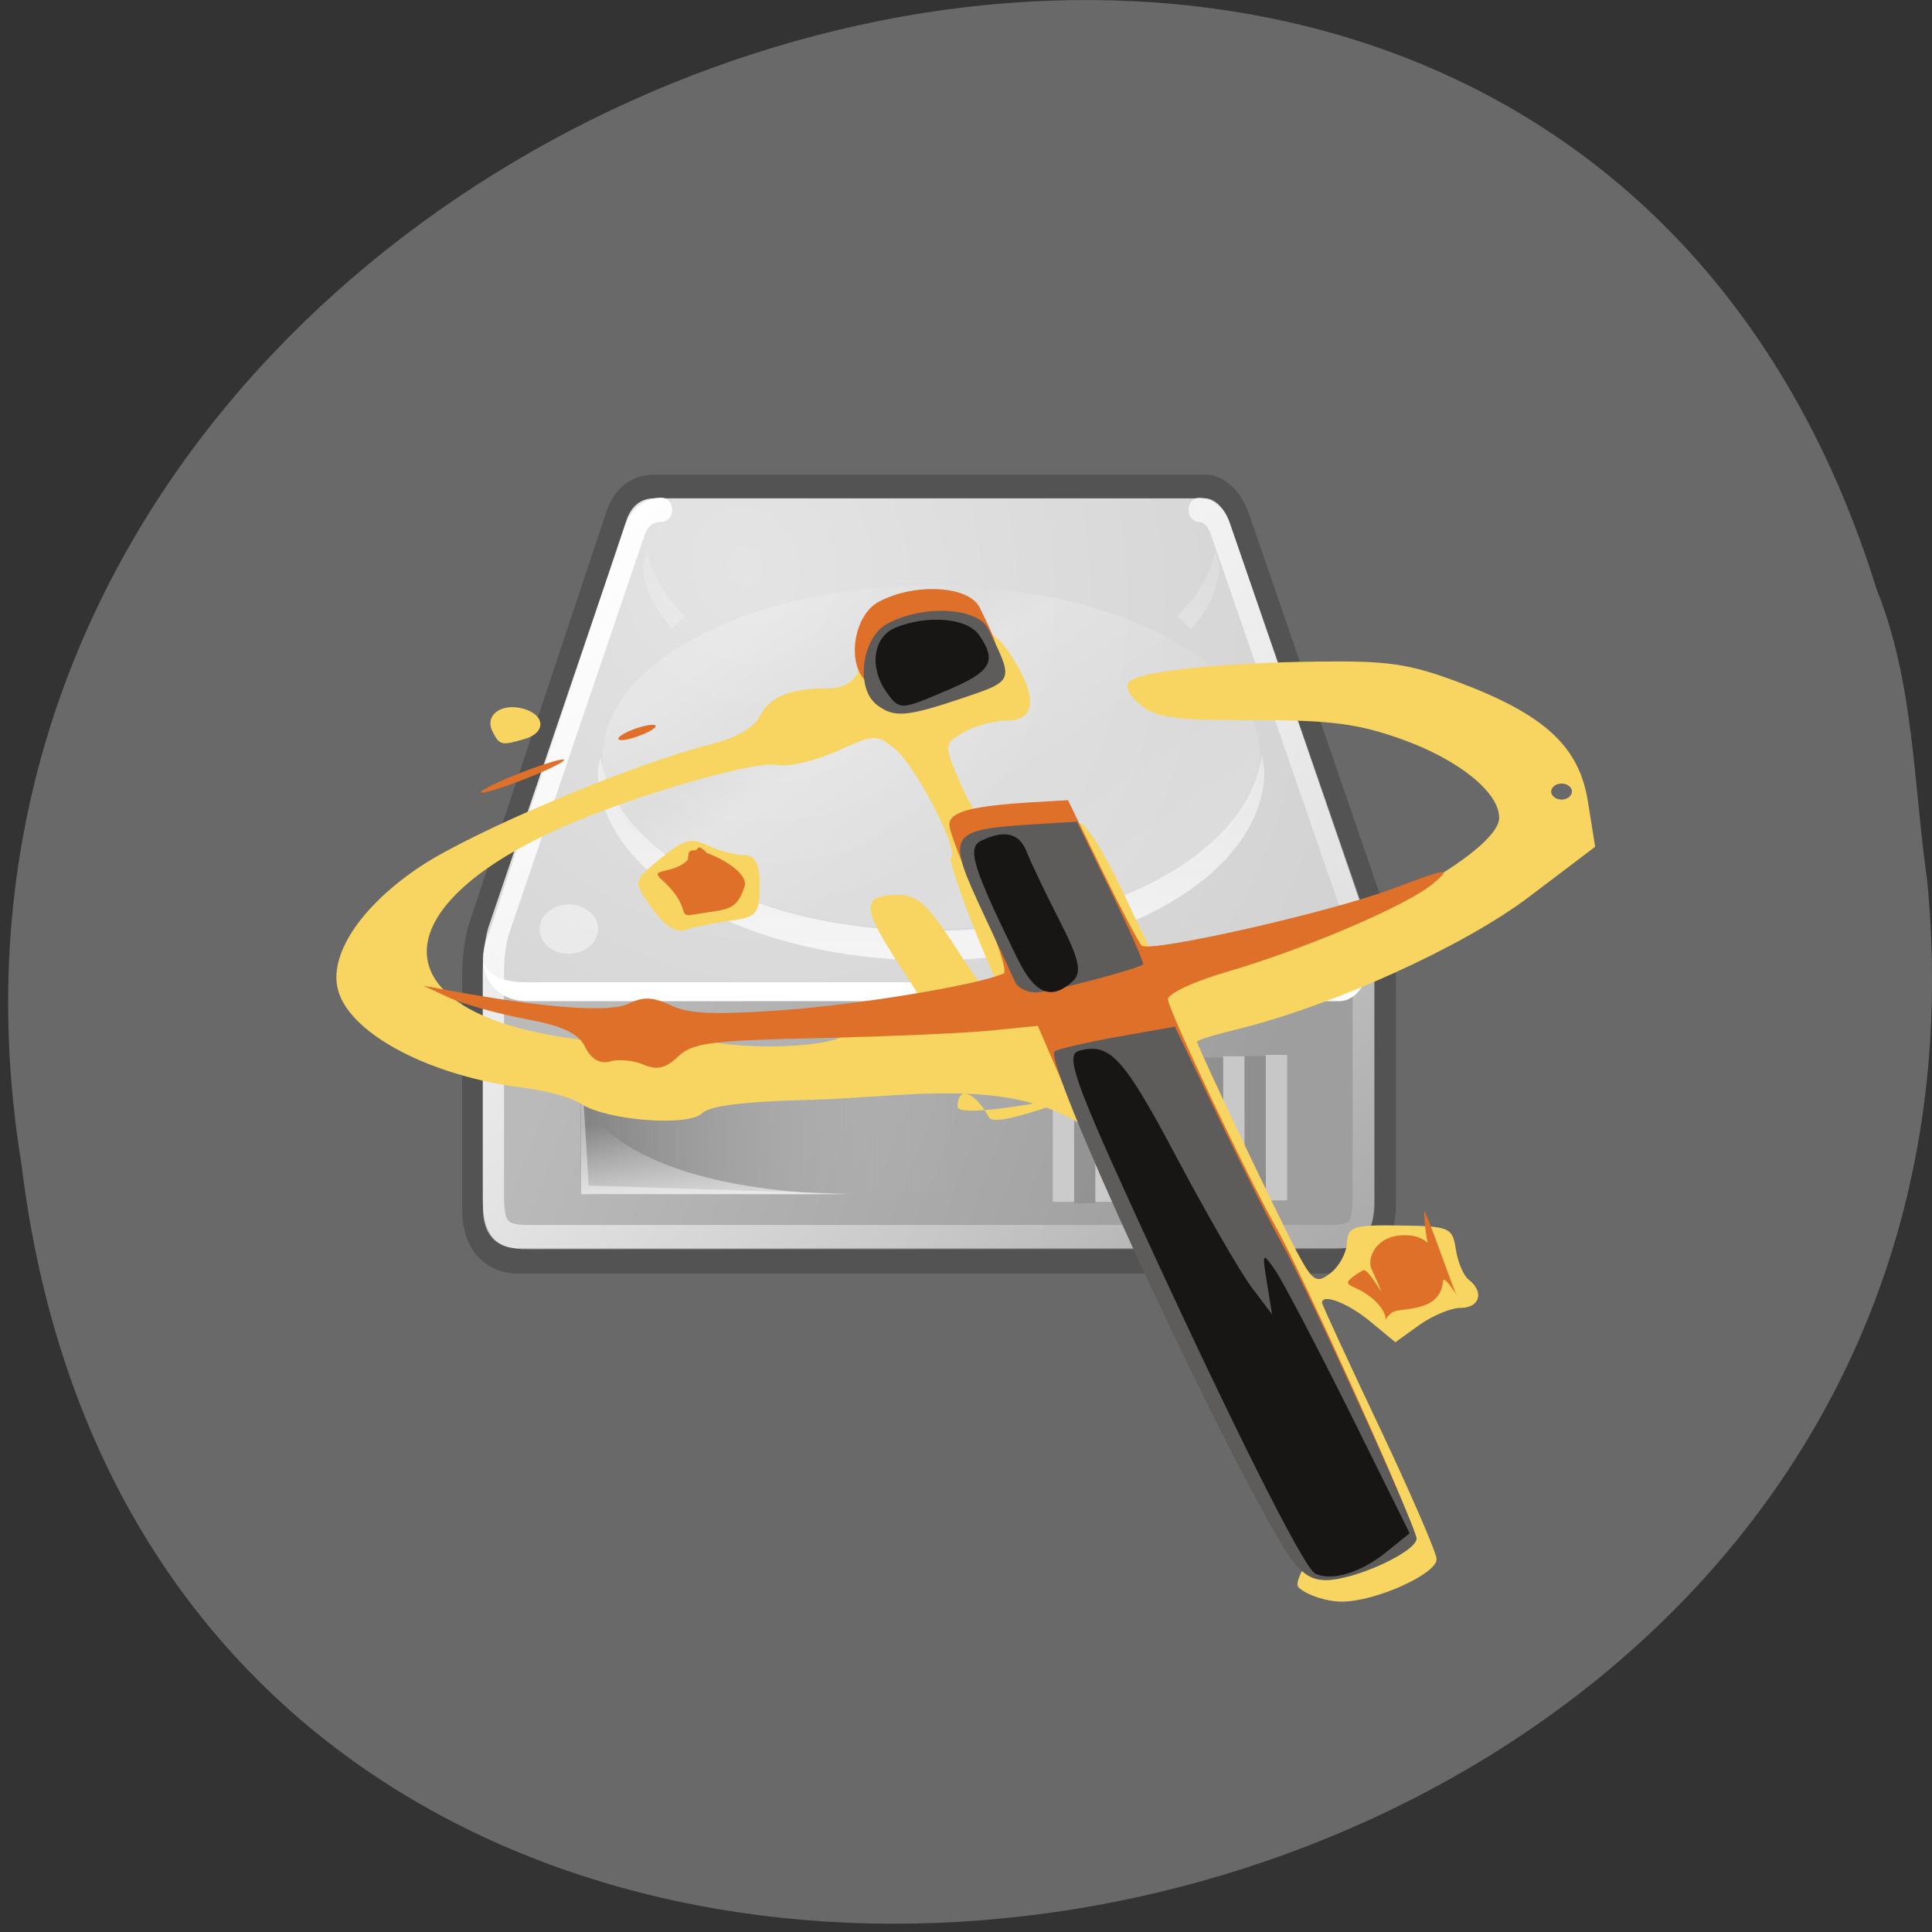 <svg xmlns="http://www.w3.org/2000/svg" viewBox="0 0 32 32"><rect x="0" y="0" width="32" height="32" fill="#333333" stroke="none"/><defs><linearGradient id="5" gradientUnits="userSpaceOnUse" x1="12.378" y1="8.433" x2="44.1" y2="51.621"><stop stop-color="#fff"/><stop offset="1" stop-color="#fff" stop-opacity="0"/></linearGradient><linearGradient id="4" gradientUnits="userSpaceOnUse" y1="15.319" x2="0" y2="30.357" gradientTransform="matrix(0.353 0 0 0.401 6.847 3.465)"><stop stop-color="#fff" stop-opacity="0.176"/><stop offset="1" stop-color="#fff" stop-opacity="0.69"/></linearGradient><linearGradient id="6" gradientUnits="userSpaceOnUse" x1="33.431" y1="31.965" x2="21.748" y2="11.781" gradientTransform="matrix(0.366 0 0 0.425 6.271 4.228)"><stop stop-color="#fff" stop-opacity="0.208"/><stop offset="0.5" stop-color="#e5e5e5" stop-opacity="0.208"/><stop offset="0.75" stop-color="#fff" stop-opacity="0.208"/><stop offset="0.842" stop-color="#e0e0e0" stop-opacity="0.208"/><stop offset="1" stop-color="#fff" stop-opacity="0.208"/></linearGradient><linearGradient id="3" gradientUnits="userSpaceOnUse" x1="12.277" y1="41.21" x2="12.222" y2="37.759" gradientTransform="matrix(0.353 0 0 0.401 6.847 3.465)"><stop stop-color="#ededed" stop-opacity="0.812"/><stop offset="1" stop-color="#ededed" stop-opacity="0"/></linearGradient><linearGradient id="2" gradientUnits="userSpaceOnUse" x1="7.858" x2="25.483" gradientTransform="matrix(0.353 0 0 0.401 6.847 3.465)"><stop stop-color="#828282"/><stop offset="1" stop-color="#bababa" stop-opacity="0"/></linearGradient><linearGradient id="0" gradientUnits="userSpaceOnUse" x1="7.605" y1="32.481" x2="36.18" y2="44.944" gradientTransform="matrix(0.353 0 0 0.401 6.847 3.465)"><stop stop-color="#bababa"/><stop offset="1" stop-color="#9e9e9e"/></linearGradient><radialGradient id="1" gradientUnits="userSpaceOnUse" cx="15.571" cy="2.959" r="20.936" gradientTransform="matrix(0.454 0.313 -0.251 0.468 6.02 3.113)"><stop stop-color="#e4e4e4"/><stop offset="1" stop-color="#d2d2d2"/></radialGradient></defs><path d="m 31.922 14.602 c 1.836 19.324 -29.16 24.527 -31.566 4.684 c -2.984 -18.25 25.11 -27.648 30.73 -9.516 c 0.617 1.531 0.605 3.211 0.836 4.828" fill="#696969"/><path d="m 11.29 11.967 c -0.631 0 -1.04 0.283 -1.284 0.839 c 0 0 -6.475 17.1 -6.475 17.1 c 0 0 -0.243 0.673 -0.243 1.785 c 0 0 0 9.646 0 9.646 c 0 1.092 0.653 1.629 1.649 1.629 h 38.571 c 0.985 0 1.594 -0.722 1.594 -1.843 v -9.646 c 0 0 0.1 -0.77 -0.1 -1.317 l -6.718 -17.194 c -0.188 -0.517 -0.642 -0.995 -1.129 -1 h -25.866" transform="matrix(0.353 0 0 0.401 6.847 3.465)" fill="none" stroke="#535353" stroke-linejoin="round" stroke-linecap="round" stroke-width="2"/><g fill-rule="evenodd"><path d="m 8 15.879 l 0.27 -0.277 l 13.273 0.027 l 1.223 0.125 v 4.184 c 0 0.449 -0.215 0.738 -0.563 0.738 h -13.617 c -0.352 0 -0.586 -0.219 -0.586 -0.652" fill="url(#0)"/><path d="m 8.102 15.445 c -0.254 0.586 -0.004 0.957 0.363 0.957 c 0 0 13.766 0 13.766 0 c 0.395 -0.008 0.652 -0.402 0.504 -0.855 l -2.371 -6.895 c -0.063 -0.203 -0.23 -0.395 -0.402 -0.398 h -9.125 c -0.223 0 -0.367 0.121 -0.453 0.34 c 0 0 -2.281 6.852 -2.281 6.852" fill="url(#1)"/><path d="m 9.621 17.551 h 6.219 v 2.227 h -6.219" fill="url(#2)"/><path d="m 9.621 19.781 c 0 0 0 -1.605 0 -1.605 c 0.648 1.273 2.926 1.605 4.566 1.605 c 0 0 -4.566 0 -4.566 0" fill="url(#3)"/><path d="m 22.656 15.332 c 0.023 0.5 -0.145 0.926 -0.465 0.938 c 0 0 -13.453 0 -13.453 0 c -0.457 0 -0.66 -0.129 -0.738 -0.348 c 0.035 0.379 0.293 0.66 0.738 0.66 c 0 0 13.453 0 13.453 0 c 0.379 -0.012 0.617 -0.57 0.477 -1.199" fill="#fff"/><path d="m 10.719 9.133 c -0.016 0.082 -0.066 0.156 -0.066 0.238 c 0 0.383 0.207 0.719 0.473 1.039 c 0.086 -0.063 0.129 -0.141 0.223 -0.199 c -0.332 -0.328 -0.547 -0.688 -0.629 -1.078 m 9.406 0 c -0.078 0.391 -0.297 0.75 -0.629 1.078 c 0.098 0.063 0.145 0.148 0.234 0.211 c 0.266 -0.32 0.461 -0.668 0.461 -1.051 c 0 -0.082 -0.047 -0.156 -0.066 -0.238 m 0.773 3.383 c -0.215 1.617 -2.574 2.902 -5.48 2.902 c -2.898 0 -5.246 -1.277 -5.473 -2.891 c -0.008 0.078 -0.043 0.156 -0.043 0.238 c 0 1.727 2.469 3.141 5.516 3.141 c 3.047 0 5.523 -1.414 5.523 -3.141 c 0 -0.086 -0.031 -0.168 -0.043 -0.25" fill="url(#4)"/><path d="m 9.906 15.387 c 0 0.227 -0.219 0.41 -0.484 0.41 c -0.27 0 -0.484 -0.184 -0.484 -0.41 c 0 -0.223 0.215 -0.406 0.484 -0.406 c 0.266 0 0.484 0.184 0.484 0.406" fill="#fff" fill-opacity="0.459"/></g><g fill="none"><path d="m 11.644 12.416 c -0.609 0 -0.996 0.283 -1.24 0.809 c 0 0 -6.408 16.59 -6.408 16.59 c 0 0 -0.243 0.653 -0.243 1.717 c 0 0 0 9.295 0 9.295 c 0 1.356 0.443 1.629 1.594 1.629 h 37.686 c 1.328 0 1.538 -0.322 1.538 -1.843 v -9.285 c 0 0 0.1 -0.741 -0.089 -1.268 l -6.596 -16.804 c -0.177 -0.497 -0.553 -0.829 -1.018 -0.839" transform="matrix(0.353 0 0 0.401 6.847 3.465)" stroke="url(#5)" stroke-linejoin="round" stroke-linecap="round"/><g stroke-linecap="square" transform="matrix(0.353 0 0 0.401 6.847 3.465)"><g stroke-opacity="0.424" stroke="#fff"><path d="m 40.498 35.433 v 5.01"/><path d="m 38.495 35.491 v 5.01"/><path d="m 36.503 35.491 v 5.01"/><path d="m 34.499 35.491 v 5.01"/><path d="m 32.496 35.491 v 5.01"/><path d="m 30.504 35.491 v 5.01"/></g><g stroke-opacity="0.098" stroke="#000"><path d="m 39.502 35.482 v 5.01"/><path d="m 37.499 35.54 v 5.02"/><path d="m 35.495 35.54 v 5.02"/><path d="m 33.503 35.54 v 5.02"/><path d="m 31.5 35.54 v 5.02"/></g></g></g><g fill-rule="evenodd"><path d="m 9.625 17.559 v 2.215 h 4.438 l -4.313 -0.137" fill="#fff" fill-opacity="0.439"/><path d="m 20.875 12.539 c 0 1.57 -2.438 2.84 -5.445 2.84 c -3.01 0 -5.449 -1.27 -5.449 -2.84 c 0 -1.57 2.438 -2.84 5.449 -2.84 c 3.01 0 5.445 1.27 5.445 2.84" fill="url(#6)"/></g><path d="m 21.516 26.301 c -0.145 -0.125 0.383 -0.676 0.219 -0.93 c -0.621 -0.949 -2.371 -5.211 -3.184 -6.18 c -1.258 -1.496 -3.297 -1.02 -5.164 -0.973 c -1.082 0.027 -1.637 0.098 -1.762 0.223 c -0.227 0.223 -1.582 0.117 -1.996 -0.156 c -0.152 -0.102 -0.578 -0.223 -0.945 -0.266 c -1.539 -0.188 -2.875 -0.883 -3.082 -1.609 c -0.168 -0.582 0.367 -1.395 1.355 -2.055 c 0.883 -0.59 3.574 -1.723 4.82 -2.027 c 0.402 -0.102 0.715 -0.277 0.805 -0.461 c 0.16 -0.324 0.5 -0.465 1.121 -0.465 c 0.289 0 0.449 -0.109 0.574 -0.383 c 0.223 -0.484 0.73 -0.695 1.547 -0.645 c 0.539 0.035 0.688 0.113 0.934 0.5 c 0.43 0.672 0.402 1.055 -0.078 1.059 c -0.211 0.004 -0.539 0.09 -0.723 0.199 c -0.332 0.191 -0.332 0.203 -0.016 0.918 c 0.348 0.781 0.781 1 1.445 0.73 c 0.191 -0.078 0.422 -0.141 0.512 -0.141 c 0.09 0 0.41 0.516 0.707 1.148 c 0.762 1.609 0.668 1.543 1.703 1.242 c 2.176 -0.633 4.523 -1.922 4.523 -2.484 c 0 -0.426 -0.68 -0.969 -1.625 -1.305 c -0.719 -0.254 -1.16 -0.313 -2.445 -0.313 c -1.355 0 -1.613 -0.035 -1.887 -0.266 c -0.188 -0.16 -0.25 -0.313 -0.156 -0.383 c 0.238 -0.168 1.523 -0.301 3.094 -0.32 c 1.18 -0.016 1.52 0.035 2.332 0.336 c 1.438 0.539 2.01 1.066 2.156 1.977 l 0.121 0.754 l -1.098 0.832 c -1.082 0.82 -3.262 1.809 -4.848 2.195 c -0.355 0.086 -0.648 0.176 -0.648 0.203 c 0 0.07 1.316 2.836 1.645 3.465 c 0.27 0.504 0.332 0.547 0.559 0.371 c 0.145 -0.109 0.27 -0.332 0.277 -0.5 c 0.02 -0.277 0.098 -0.305 0.883 -0.293 c 0.82 0.012 0.867 0.031 0.922 0.395 c 0.031 0.207 0.125 0.434 0.215 0.504 c 0.258 0.199 0.184 0.465 -0.133 0.465 c -0.16 0 -0.469 0.129 -0.688 0.285 l -0.395 0.285 l -0.426 -0.352 c -0.367 -0.301 -0.789 -0.461 -0.789 -0.301 c 0 0.027 0.426 0.953 0.949 2.055 c 0.523 1.105 0.949 2.09 0.949 2.191 c 0 0.246 -1.016 0.703 -1.57 0.703 c -0.246 0 -0.566 -0.102 -0.711 -0.23 m -5.133 -7.789 c -0.234 -0.434 -0.52 -0.531 -0.52 -0.18 c 0 0.234 2.242 -0.211 2.375 -0.316 c 0.047 -0.035 -1.738 0.715 -1.855 0.496 m -5.539 -1.406 c 0.375 -0.199 0.418 -0.199 0.563 0 c 0.211 0.285 2.238 0.313 2.605 0.031 c 0.156 -0.117 0.328 -0.145 0.484 -0.066 c 0.203 0.098 0.793 0.051 0.988 -0.078 c 0.031 -0.02 -0.227 -0.461 -0.566 -0.977 c -0.652 -0.992 -0.66 -1.191 -0.027 -1.191 c 0.309 0 0.504 0.184 0.973 0.922 c 0.32 0.504 0.648 0.918 0.73 0.918 c 0.082 0 0.117 -0.043 0.078 -0.098 c -0.215 -0.301 -0.996 -2.305 -0.918 -2.363 c 0.145 -0.109 -0.59 -1.527 -0.934 -1.801 c -0.305 -0.242 -0.324 -0.242 -0.961 0.043 c -0.355 0.16 -0.793 0.262 -0.977 0.227 c -0.402 -0.082 -2.605 0.574 -3.766 1.121 c -2.82 1.324 -2.707 2.949 0.234 3.391 c 1.055 0.16 1.047 0.16 1.492 -0.078 m -0.043 -2.063 c -0.316 -0.445 -0.316 -0.445 0.141 -0.82 c 0.391 -0.32 0.504 -0.352 0.789 -0.215 c 0.184 0.086 0.449 0.156 0.594 0.156 c 0.188 0 0.262 0.145 0.262 0.512 c 0 0.457 -0.055 0.52 -0.477 0.574 c -0.262 0.035 -0.59 0.102 -0.734 0.148 c -0.18 0.063 -0.359 -0.051 -0.574 -0.355 m 15.238 -1.93 c 0 -0.074 -0.078 -0.133 -0.172 -0.133 c -0.094 0 -0.172 0.063 -0.172 0.133 c 0 0.07 0.078 0.133 0.172 0.133 c 0.094 0 0.172 -0.063 0.172 -0.133 m -17.879 -0.996 c -0.137 -0.27 0.152 -0.48 0.516 -0.375 c 0.363 0.105 0.371 0.398 0.016 0.5 c -0.383 0.113 -0.418 0.105 -0.531 -0.125" fill="#f8d560"/><path d="m 21.06 25.19 c -0.813 -1.375 -1.73 -3.246 -2.773 -5.664 l -1.098 -2.535 l -0.777 0.078 c -0.426 0.043 -1.703 0.098 -2.84 0.125 c -1.805 0.039 -2.098 0.078 -2.34 0.305 c -0.207 0.199 -0.352 0.23 -0.578 0.133 c -0.164 -0.07 -0.414 -0.094 -0.551 -0.051 c -0.164 0.047 -0.313 -0.039 -0.41 -0.238 c -0.113 -0.23 -0.375 -0.352 -0.988 -0.465 c -0.457 -0.086 -1.023 -0.246 -1.262 -0.352 l -0.43 -0.199 l 0.43 0.078 c 1.551 0.289 2.645 0.371 2.957 0.223 c 0.254 -0.125 0.41 -0.117 0.711 0.023 c 0.301 0.145 0.715 0.16 1.883 0.078 c 1.266 -0.094 3.199 -0.414 3.629 -0.605 c 0.066 -0.027 -0.105 -0.551 -0.387 -1.156 c -0.281 -0.605 -0.512 -1.195 -0.512 -1.309 c 0 -0.211 0.355 -0.309 1.371 -0.371 l 0.594 -0.035 l 0.57 1.172 c 0.316 0.645 0.609 1.203 0.652 1.238 c 0.156 0.117 3.113 -0.551 4.141 -0.938 c 0.934 -0.352 1 -0.359 0.695 -0.098 c -0.426 0.363 -2.105 1.082 -3.41 1.465 c -0.543 0.156 -0.992 0.363 -0.992 0.461 c 0 0.164 1.332 2.973 1.805 3.801 c 0.398 0.707 2.168 4.602 2.164 4.773 c 0 0.219 -1.02 0.688 -1.5 0.688 c -0.289 0 -0.473 -0.152 -0.75 -0.625 m 1.629 -3.711 c -0.289 -0.238 -0.59 -0.152 -0.121 -0.438 c 0.113 -0.07 0.527 0.824 0.141 -0.031 c -0.07 -0.156 0.063 -0.551 0.551 -0.551 c 0.539 0 0.359 0.453 0.324 -0.383 c -0.008 -0.152 0.461 1.227 0.531 1.355 c 0.094 0.16 -0.207 -0.348 -0.219 -0.211 c -0.043 0.551 -0.738 0.418 -0.855 0.527 c -0.277 0.25 0.133 0.129 -0.352 -0.273 m -11.742 -6.914 c -0.215 -0.191 0.223 -0.063 0.457 -0.336 c 0.203 -0.234 0.148 -0.219 0.277 -0.121 c 0.098 0.074 -0.402 0.688 -0.277 0.027 c 0.039 -0.191 1.016 0.25 0.926 0.547 c -0.137 0.434 -0.305 0.375 -0.832 0.469 c -0.32 0.059 -0.008 -0.098 -0.551 -0.586 m -2.988 -1.438 c 0 -0.035 0.309 -0.188 0.688 -0.332 c 0.383 -0.148 0.691 -0.238 0.691 -0.203 c 0 0.035 -0.309 0.188 -0.691 0.332 c -0.379 0.148 -0.688 0.238 -0.688 0.203 m 2.414 -0.992 c 0.141 -0.07 0.336 -0.125 0.43 -0.125 c 0.098 0 0.059 0.055 -0.086 0.125 c -0.141 0.07 -0.336 0.129 -0.43 0.129 c -0.094 0 -0.055 -0.059 0.086 -0.129 m 4 -0.816 c -0.363 -0.277 -0.254 -1.117 0.18 -1.348 c 0.594 -0.316 1.488 -0.266 1.668 0.094 c 0.422 0.863 0.426 0.852 -0.43 1.141 c -0.93 0.316 -1.133 0.332 -1.418 0.113" fill="#de7029"/><path d="m 21.21 25.547 c -1.188 -2 -3.941 -7.98 -3.742 -8.133 c 0.051 -0.039 0.523 -0.148 1.043 -0.242 l 0.949 -0.168 l 0.734 1.527 c 0.402 0.84 0.867 1.762 1.031 2.051 c 0.465 0.828 2.238 4.719 2.238 4.902 c -0.004 0.219 -1.023 0.688 -1.504 0.688 c -0.285 0 -0.473 -0.152 -0.75 -0.625 m -4.391 -9.273 c -0.039 -0.09 -0.27 -0.586 -0.512 -1.102 c -0.652 -1.398 -0.633 -1.43 0.934 -1.527 l 0.598 -0.035 l 0.57 1.172 c 0.313 0.645 0.551 1.184 0.523 1.195 c -0.199 0.105 -1.57 0.461 -1.777 0.461 c -0.141 0 -0.293 -0.074 -0.336 -0.164 m -2.293 -4.598 c -0.363 -0.277 -0.254 -1.117 0.176 -1.348 c 0.594 -0.316 1.492 -0.27 1.668 0.09 c 0.426 0.867 0.43 0.855 -0.426 1.145 c -0.934 0.313 -1.133 0.328 -1.418 0.113" fill="#5d5c5b"/><path d="m 21.781 26.06 c -0.195 -0.094 -1.48 -2.672 -3.078 -6.172 c -0.898 -1.969 -1.051 -2.418 -0.84 -2.48 c 0.516 -0.148 0.742 0.094 1.621 1.754 c 0.492 0.926 1.051 1.895 1.238 2.148 l 0.348 0.461 l -0.086 -0.527 c -0.082 -0.5 -0.074 -0.512 0.141 -0.199 c 0.125 0.184 0.676 1.234 1.227 2.34 l 0.996 2.01 l -0.387 0.313 c -0.418 0.34 -0.906 0.488 -1.18 0.355 m -4.926 -10.18 c -0.742 -1.516 -0.844 -1.84 -0.605 -1.957 c 0.391 -0.188 0.633 -0.129 0.754 0.18 c 0.063 0.164 0.305 0.672 0.539 1.129 c 0.336 0.656 0.383 0.871 0.223 1.02 c -0.352 0.32 -0.625 0.211 -0.91 -0.371 m -2.18 -4.43 c -0.285 -0.41 -0.211 -0.906 0.156 -1.059 c 0.531 -0.215 1.188 -0.16 1.383 0.121 c 0.301 0.43 0.207 0.605 -0.492 0.902 c -0.813 0.352 -0.824 0.352 -1.047 0.035" fill="#171614"/></svg>